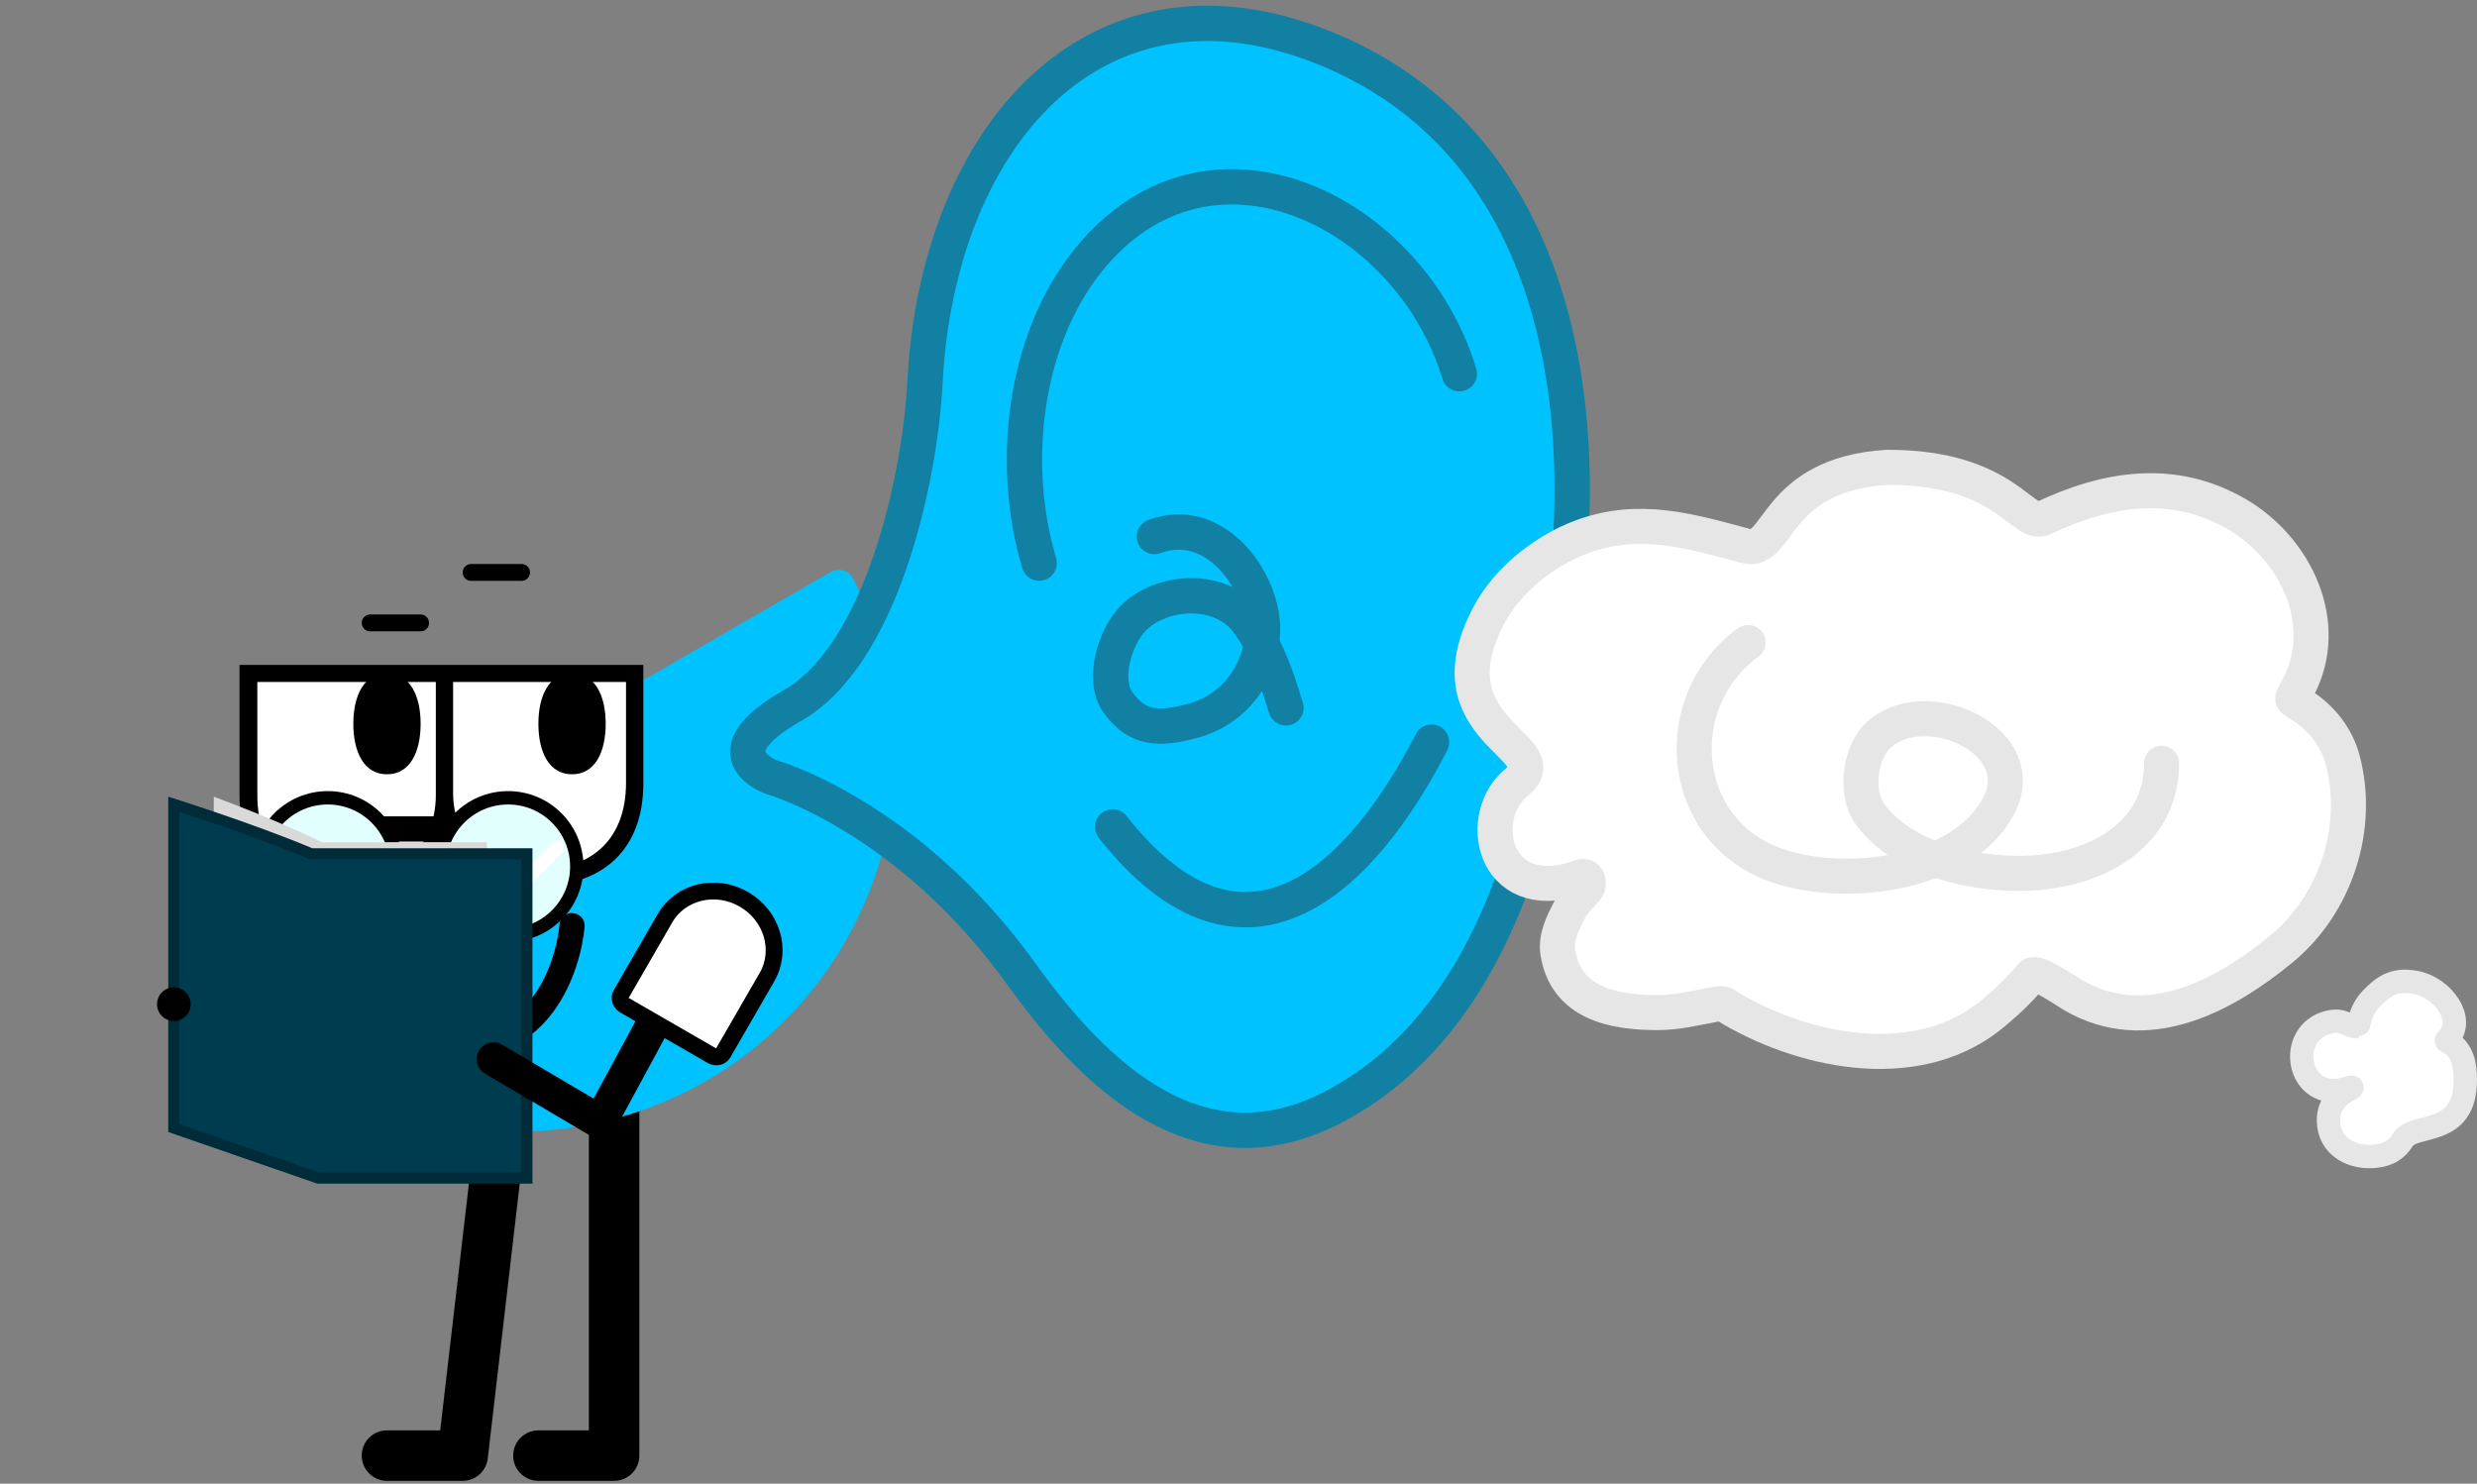 <svg width="212" height="127" viewBox="0 0 212 127" fill="none" xmlns="http://www.w3.org/2000/svg">
<rect x="0" y="0" width="212" height="127" fill="#808080" stroke="none"/>
<path d="M39.6 124.598V126.758C40.697 126.758 41.619 125.937 41.746 124.848L39.6 124.598ZM33.12 122.438C31.927 122.438 30.96 123.406 30.96 124.598C30.96 125.791 31.927 126.758 33.12 126.758V122.438ZM41.055 93.389L37.455 124.349L41.746 124.848L45.346 93.888L41.055 93.389ZM39.6 122.438H33.12V126.758H39.6V122.438Z" fill="black"/>
<path d="M52.56 124.599V126.759C53.753 126.759 54.72 125.792 54.72 124.599H52.56ZM46.08 122.439C44.887 122.439 43.92 123.406 43.92 124.599C43.92 125.792 44.887 126.759 46.08 126.759V122.439ZM50.4 94.359V124.599H54.72V94.359H50.4ZM52.56 122.439H46.08V126.759H52.56V122.439Z" fill="black"/>
<path d="M71.071 48.979C71.76 48.581 72.644 48.816 73.011 49.522C76.735 56.689 77.655 65.009 75.555 72.844C73.331 81.145 67.901 88.221 60.459 92.518C53.017 96.814 44.174 97.979 35.873 95.755C28.038 93.655 21.293 88.698 16.948 81.889C16.52 81.219 16.758 80.336 17.447 79.939L44.259 64.459L71.071 48.979Z" fill="#00C2FF"/>
<path d="M47.885 79.14C47.939 78.546 48.464 78.108 49.058 78.163C49.652 78.217 50.09 78.743 50.035 79.337L47.885 79.14ZM50.035 79.337C49.855 81.308 49.105 84.217 47.387 86.563C45.628 88.965 42.838 90.78 38.761 90.329L38.998 88.183C42.18 88.534 44.261 87.176 45.644 85.287C47.068 83.342 47.729 80.842 47.885 79.14L50.035 79.337Z" fill="black"/>
<path d="M40.32 49H44.64" stroke="black" stroke-width="1.44" stroke-linecap="round"/>
<path d="M31.68 53.32H36" stroke="black" stroke-width="1.44" stroke-linecap="round"/>
<path d="M37.779 58.361H21.939H21.219V69.161C21.939 73.481 24.099 76.361 29.859 76.361C35.619 76.361 37.539 72.041 37.779 69.881V58.361Z" fill="white"/>
<path d="M53.619 58.361H38.468H37.779V68.729C38.468 72.876 40.534 75.641 46.043 75.641C51.553 75.641 53.389 71.494 53.619 69.421V58.361Z" fill="white"/>
<path d="M20.499 56.92L55.059 56.92L55.059 67.088C55.059 72.656 51.622 75.825 46.228 75.803C42.099 75.825 39.044 73.955 38.209 70.917L38.017 70.917C37.731 74.285 34.318 77.058 29.378 77.08C24.079 77.058 20.499 73.844 20.499 68.056L20.499 56.92ZM22.026 58.373L22.026 68.056C22.003 72.766 25.01 75.627 29.378 75.627C33.984 75.627 37.301 72.502 37.301 68.056L37.301 58.373L22.026 58.373ZM38.781 58.373L38.781 67.968C38.805 72.172 42.17 74.395 46.228 74.395C50.834 74.395 53.555 71.644 53.579 67.088L53.579 58.373L38.781 58.373Z" fill="black"/>
<path d="M51.84 61.959C51.84 64.344 50.948 66.279 48.96 66.279C46.972 66.279 46.08 64.344 46.08 61.959C46.08 59.573 46.972 57.639 48.96 57.639C50.948 57.639 51.84 59.573 51.84 61.959Z" fill="black"/>
<path d="M36 61.959C36 64.344 35.108 66.279 33.12 66.279C31.132 66.279 30.24 64.344 30.24 61.959C30.24 59.573 31.132 57.639 33.12 57.639C35.108 57.639 36 59.573 36 61.959Z" fill="black"/>
<line x1="31.68" y1="70.959" x2="38.88" y2="70.959" stroke="black" stroke-width="2.16"/>
<path d="M33.93 74.171C33.93 77.418 31.298 80.05 28.051 80.05C24.805 80.05 22.172 77.418 22.172 74.171C22.172 70.923 24.805 68.291 28.051 68.291C31.298 68.291 33.93 70.923 33.93 74.171Z" fill="#E1FFFD" stroke="black" stroke-width="1.145"/>
<line x1="0.572" y1="-0.572" x2="2.653" y2="-0.572" transform="matrix(0.707 -0.707 0.707 0.707 25.034 76.875)" stroke="white" stroke-width="1.145" stroke-linecap="round"/>
<line x1="0.572" y1="-0.572" x2="4.266" y2="-0.572" transform="matrix(0.707 -0.707 0.707 0.707 29.664 75.978)" stroke="white" stroke-width="1.145" stroke-linecap="round"/>
<path d="M49.367 74.171C49.367 77.418 46.735 80.05 43.488 80.05C40.242 80.05 37.609 77.418 37.609 74.171C37.609 70.923 40.242 68.291 43.488 68.291C46.735 68.291 49.367 70.923 49.367 74.171Z" fill="#E1FFFD" stroke="black" stroke-width="1.145"/>
<line x1="0.572" y1="-0.572" x2="2.653" y2="-0.572" transform="matrix(0.707 -0.707 0.707 0.707 40.471 76.875)" stroke="white" stroke-width="1.145" stroke-linecap="round"/>
<line x1="0.572" y1="-0.572" x2="4.266" y2="-0.572" transform="matrix(0.707 -0.707 0.707 0.707 45.101 75.978)" stroke="white" stroke-width="1.145" stroke-linecap="round"/>
<path d="M18.296 68.197C18.296 68.197 23.61 70.145 27.547 72.094C33.064 72.094 36.146 72.094 41.675 72.094V97.421H27.86L18.296 93.524V68.197Z" fill="#D9D9D9"/>
<path d="M26.548 73.056L26.637 73.093H26.734H26.777H26.82H26.863H26.906H26.948H26.991H27.034H27.076H27.119H27.161H27.203H27.246H27.288H27.33H27.372H27.414H27.456H27.498H27.54H27.581H27.623H27.665H27.706H27.747H27.789H27.83H27.872H27.913H27.954H27.995H28.036H28.077H28.117H28.158H28.199H28.24H28.28H28.321H28.361H28.402H28.442H28.482H28.522H28.563H28.603H28.643H28.683H28.723H28.762H28.802H28.842H28.882H28.921H28.961H29H29.04H29.079H29.118H29.158H29.197H29.236H29.275H29.314H29.353H29.392H29.431H29.47H29.508H29.547H29.586H29.624H29.663H29.701H29.74H29.778H29.816H29.855H29.893H29.931H29.969H30.007H30.045H30.083H30.121H30.159H30.197H30.235H30.272H30.31H30.348H30.385H30.423H30.46H30.498H30.535H30.572H30.61H30.647H30.684H30.721H30.758H30.795H30.832H30.869H30.906H30.943H30.98H31.017H31.053H31.09H31.127H31.163H31.2H31.237H31.273H31.31H31.346H31.382H31.419H31.455H31.491H31.528H31.564H31.6H31.636H31.672H31.708H31.744H31.78H31.816H31.852H31.888H31.924H31.959H31.995H32.031H32.066H32.102H32.138H32.173H32.209H32.244H32.28H32.315H32.351H32.386H32.421H32.457H32.492H32.527H32.562H32.597H32.633H32.668H32.703H32.738H32.773H32.808H32.843H32.878H32.913H32.948H32.983H33.017H33.052H33.087H33.122H33.157H33.191H33.226H33.261H33.295H33.33H33.364H33.399H33.434H33.468H33.503H33.537H33.572H33.606H33.64H33.675H33.709H33.743H33.778H33.812H33.846H33.881H33.915H33.949H33.983H34.017H34.052H34.086H34.12H34.154H34.188H34.222H34.256H34.29H34.325H34.358H34.392H34.426H34.461H34.494H34.528H34.562H34.596H34.63H34.664H34.698H34.732H34.766H34.8H34.833H34.867H34.901H34.935H34.968H35.002H35.036H35.07H35.104H35.137H35.171H35.205H35.239H35.272H35.306H35.34H35.373H35.407H35.441H35.474H35.508H35.542H35.575H35.609H35.643H35.676H35.71H35.744H35.777H35.811H35.844H35.878H35.912H35.945H35.979H36.013H36.046H36.08H36.113H36.147H36.181H36.214H36.248H36.282H36.315H36.349H36.382H36.416H36.45H36.483H36.517H36.55H36.584H36.618H36.651H36.685H36.719H36.752H36.786H36.82H36.853H36.887H36.921H36.955H36.988H37.022H37.056H37.089H37.123H37.157H37.191H37.224H37.258H37.292H37.326H37.359H37.393H37.427H37.461H37.495H37.529H37.563H37.596H37.63H37.664H37.698H37.732H37.766H37.8H37.834H37.868H37.902H37.936H37.97H38.004H38.038H38.072H38.106H38.141H38.175H38.209H38.243H38.277H38.311H38.346H38.38H38.414H38.448H38.483H38.517H38.551H38.586H38.62H38.655H38.689H38.724H38.758H38.792H38.827H38.862H38.896H38.931H38.965H39H39.035H39.069H39.104H39.139H39.174H39.208H39.243H39.278H39.313H39.348H39.383H39.418H39.453H39.488H39.523H39.558H39.593H39.628H39.663H39.698H39.734H39.769H39.804H39.84H39.875H39.91H39.946H39.981H40.017H40.052H40.088H40.123H40.159H40.194H40.23H40.266H40.302H40.337H40.373H40.409H40.445H40.481H40.517H40.553H40.589H40.625H40.661H40.697H40.733H40.77H40.806H40.842H40.879H40.915H40.951H40.988H41.024H41.061H41.097H41.134H41.171H41.208H41.244H41.281H41.318H41.355H41.392H41.429H41.466H41.503H41.54H41.577H41.614H41.652H41.689H41.726H41.764H41.801H41.839H41.876H41.914H41.951H41.989H42.027H42.065H42.102H42.14H42.178H42.216H42.254H42.292H42.33H42.368H42.407H42.445H42.483H42.522H42.56H42.599H42.637H42.676H42.714H42.753H42.792H42.831H42.87H42.908H42.947H42.986H43.026H43.065H43.104H43.143H43.183H43.222H43.261H43.301H43.34H43.38H43.42H43.459H43.499H43.539H43.579H43.619H43.659H43.699H43.739H43.78H43.82H43.86H43.901H43.941H43.982H44.022H44.063H44.104H44.144H44.185H44.226H44.267H44.308H44.349H44.391H44.432H44.473H44.514H44.556H44.597H44.639H44.681H44.722H44.764H44.806H44.848H44.89H44.932H44.974H45.017H45.059H45.092V100.837H27.233L14.88 96.559V68.853C15.04 68.904 15.228 68.965 15.441 69.033C16.186 69.274 17.233 69.618 18.444 70.032C20.867 70.858 23.938 71.958 26.548 73.056Z" fill="#003C4F" stroke="#002C39" stroke-width="0.96"/>
<path d="M51.36 96.037L50.629 97.278L51.915 98.036L52.626 96.723L51.36 96.037ZM42.971 89.421C42.286 89.017 41.403 89.245 40.999 89.93C40.596 90.615 40.824 91.498 41.509 91.902L42.971 89.421ZM56.334 83.832L50.094 95.352L52.626 96.723L58.866 85.203L56.334 83.832ZM52.091 94.797L42.971 89.421L41.509 91.902L50.629 97.278L52.091 94.797Z" fill="black"/>
<ellipse cx="14.88" cy="85.958" rx="1.44" ry="1.44" fill="black"/>
<path d="M56.895 78.635L56.895 78.635L56.891 78.641L53.149 85.121C52.986 85.405 53.074 85.83 53.447 86.046L60.929 90.365C61.303 90.581 61.715 90.444 61.879 90.161L65.639 83.648C65.642 83.642 65.646 83.635 65.65 83.629C66.949 81.377 66.108 78.39 63.668 76.982C61.229 75.573 58.22 76.338 56.92 78.589L56.895 78.635Z" fill="white" stroke="black" stroke-width="1.44"/>
<path d="M134.52 44.254C135.069 27.831 130.072 10.908 113.439 4.137C93.806 -3.855 80.251 11.65 79.168 32.723C78.747 40.936 75.485 56.053 67.791 60.415C60.449 64.577 66.032 66.522 66.032 66.522C66.032 66.522 77.683 69.794 87.439 83.407C94.877 93.786 103.636 100.209 114.087 94.777C131.035 85.969 133.953 61.203 134.52 44.254Z" fill="#00C2FF" stroke="#1180A3" stroke-width="3.024" stroke-linecap="round"/>
<path d="M98.801 45.926C103.967 44.025 107.908 49.593 108.047 53.57C108.171 57.147 105.941 60.713 101.974 61.736C99.291 62.429 97.371 62.483 95.697 60.146C94.28 58.168 95.447 54.521 96.945 52.962C99.305 50.506 104.529 50.063 106.856 53.311C108.505 55.614 109.269 58.023 110.062 60.594" stroke="#1180A3" stroke-width="3.024" stroke-linecap="round"/>
<path d="M88.942 48.2C86.421 39.785 87.61 29.126 93.152 22.261C103.498 9.443 120.692 18.07 124.9 31.988" stroke="#1180A3" stroke-width="3.024" stroke-linecap="round"/>
<path d="M95.229 70.783C106.643 85.26 116.707 74.867 122.522 63.531" stroke="#1180A3" stroke-width="3.024" stroke-linecap="round"/>
<path d="M199.355 87.488C195.544 88.358 196.589 94.449 200.835 93.169C201.429 92.974 201.34 93.088 201.221 93.169C200.107 93.748 199.29 94.5 199.29 95.902C199.29 98.189 201.405 99.259 203.508 98.947C204.425 98.811 205.128 98.418 205.646 97.581C206.611 96.02 211 97.442 211 92.419C211 91.173 210.779 89.934 209.67 89.248C209.401 89.082 209.257 89.189 209.527 88.892C211.059 87.213 209.052 84.624 206.94 84.136C205.038 83.697 204.033 84.366 202.972 85.469C201.922 86.559 201.866 87.897 201.835 87.897C200.938 87.897 200.603 87.204 199.355 87.488Z" fill="white" stroke="#E6E6E6" stroke-width="2" stroke-linecap="round"/>
<path d="M129.939 66.853C126.182 69.756 127.708 77.526 134.945 75.189C135.882 74.703 135.99 75.391 135.926 75.796C135.863 76.2 134.913 76.815 134.336 77.898C133.759 78.982 133.133 80.263 133.33 81.519C134.011 85.874 138.056 86.677 141.858 86.677C143.614 86.677 145.059 86.286 146.732 85.987C147.673 85.819 147.418 85.909 148.348 86.443C154.838 90.175 164.325 91.982 170.597 86.73C171.946 85.6 172.826 84.742 173.884 83.493C174.269 83.04 176.864 84.852 177.404 85.166C183.678 88.828 190.277 85.328 195.256 81.233C199.971 77.356 202.041 70.753 200.494 65.019C199.981 63.116 198.739 61.521 197.057 60.418C195.991 59.719 196.061 60.054 196.687 58.868C199.6 53.342 196.425 46.927 191.494 44.043C186.061 40.866 180.43 41.744 174.901 44.344C173.076 45.203 171.731 40 161.558 40C151.774 40.577 152.297 47.506 149.427 46.736C144.582 45.436 140.263 44.129 135.339 45.966C132.16 47.152 129.064 49.657 127.513 52.509C122.069 62.516 133.329 63.863 129.939 66.853Z" fill="white" stroke="#E6E6E6" stroke-width="3" stroke-linecap="round"/>
<path d="M149.611 55C142.732 60.004 143.576 71.051 151.97 74.048C157.774 76.12 167.848 74.97 171.041 69.022C174.001 63.509 165.117 59.354 160.965 62.753C159.152 64.237 158.694 67.885 160.08 69.74C163.023 73.68 169.349 75.025 174.039 74.718C179.731 74.345 185 71.323 185 65.337" stroke="#E6E6E6" stroke-width="3" stroke-linecap="round"/>
</svg>
